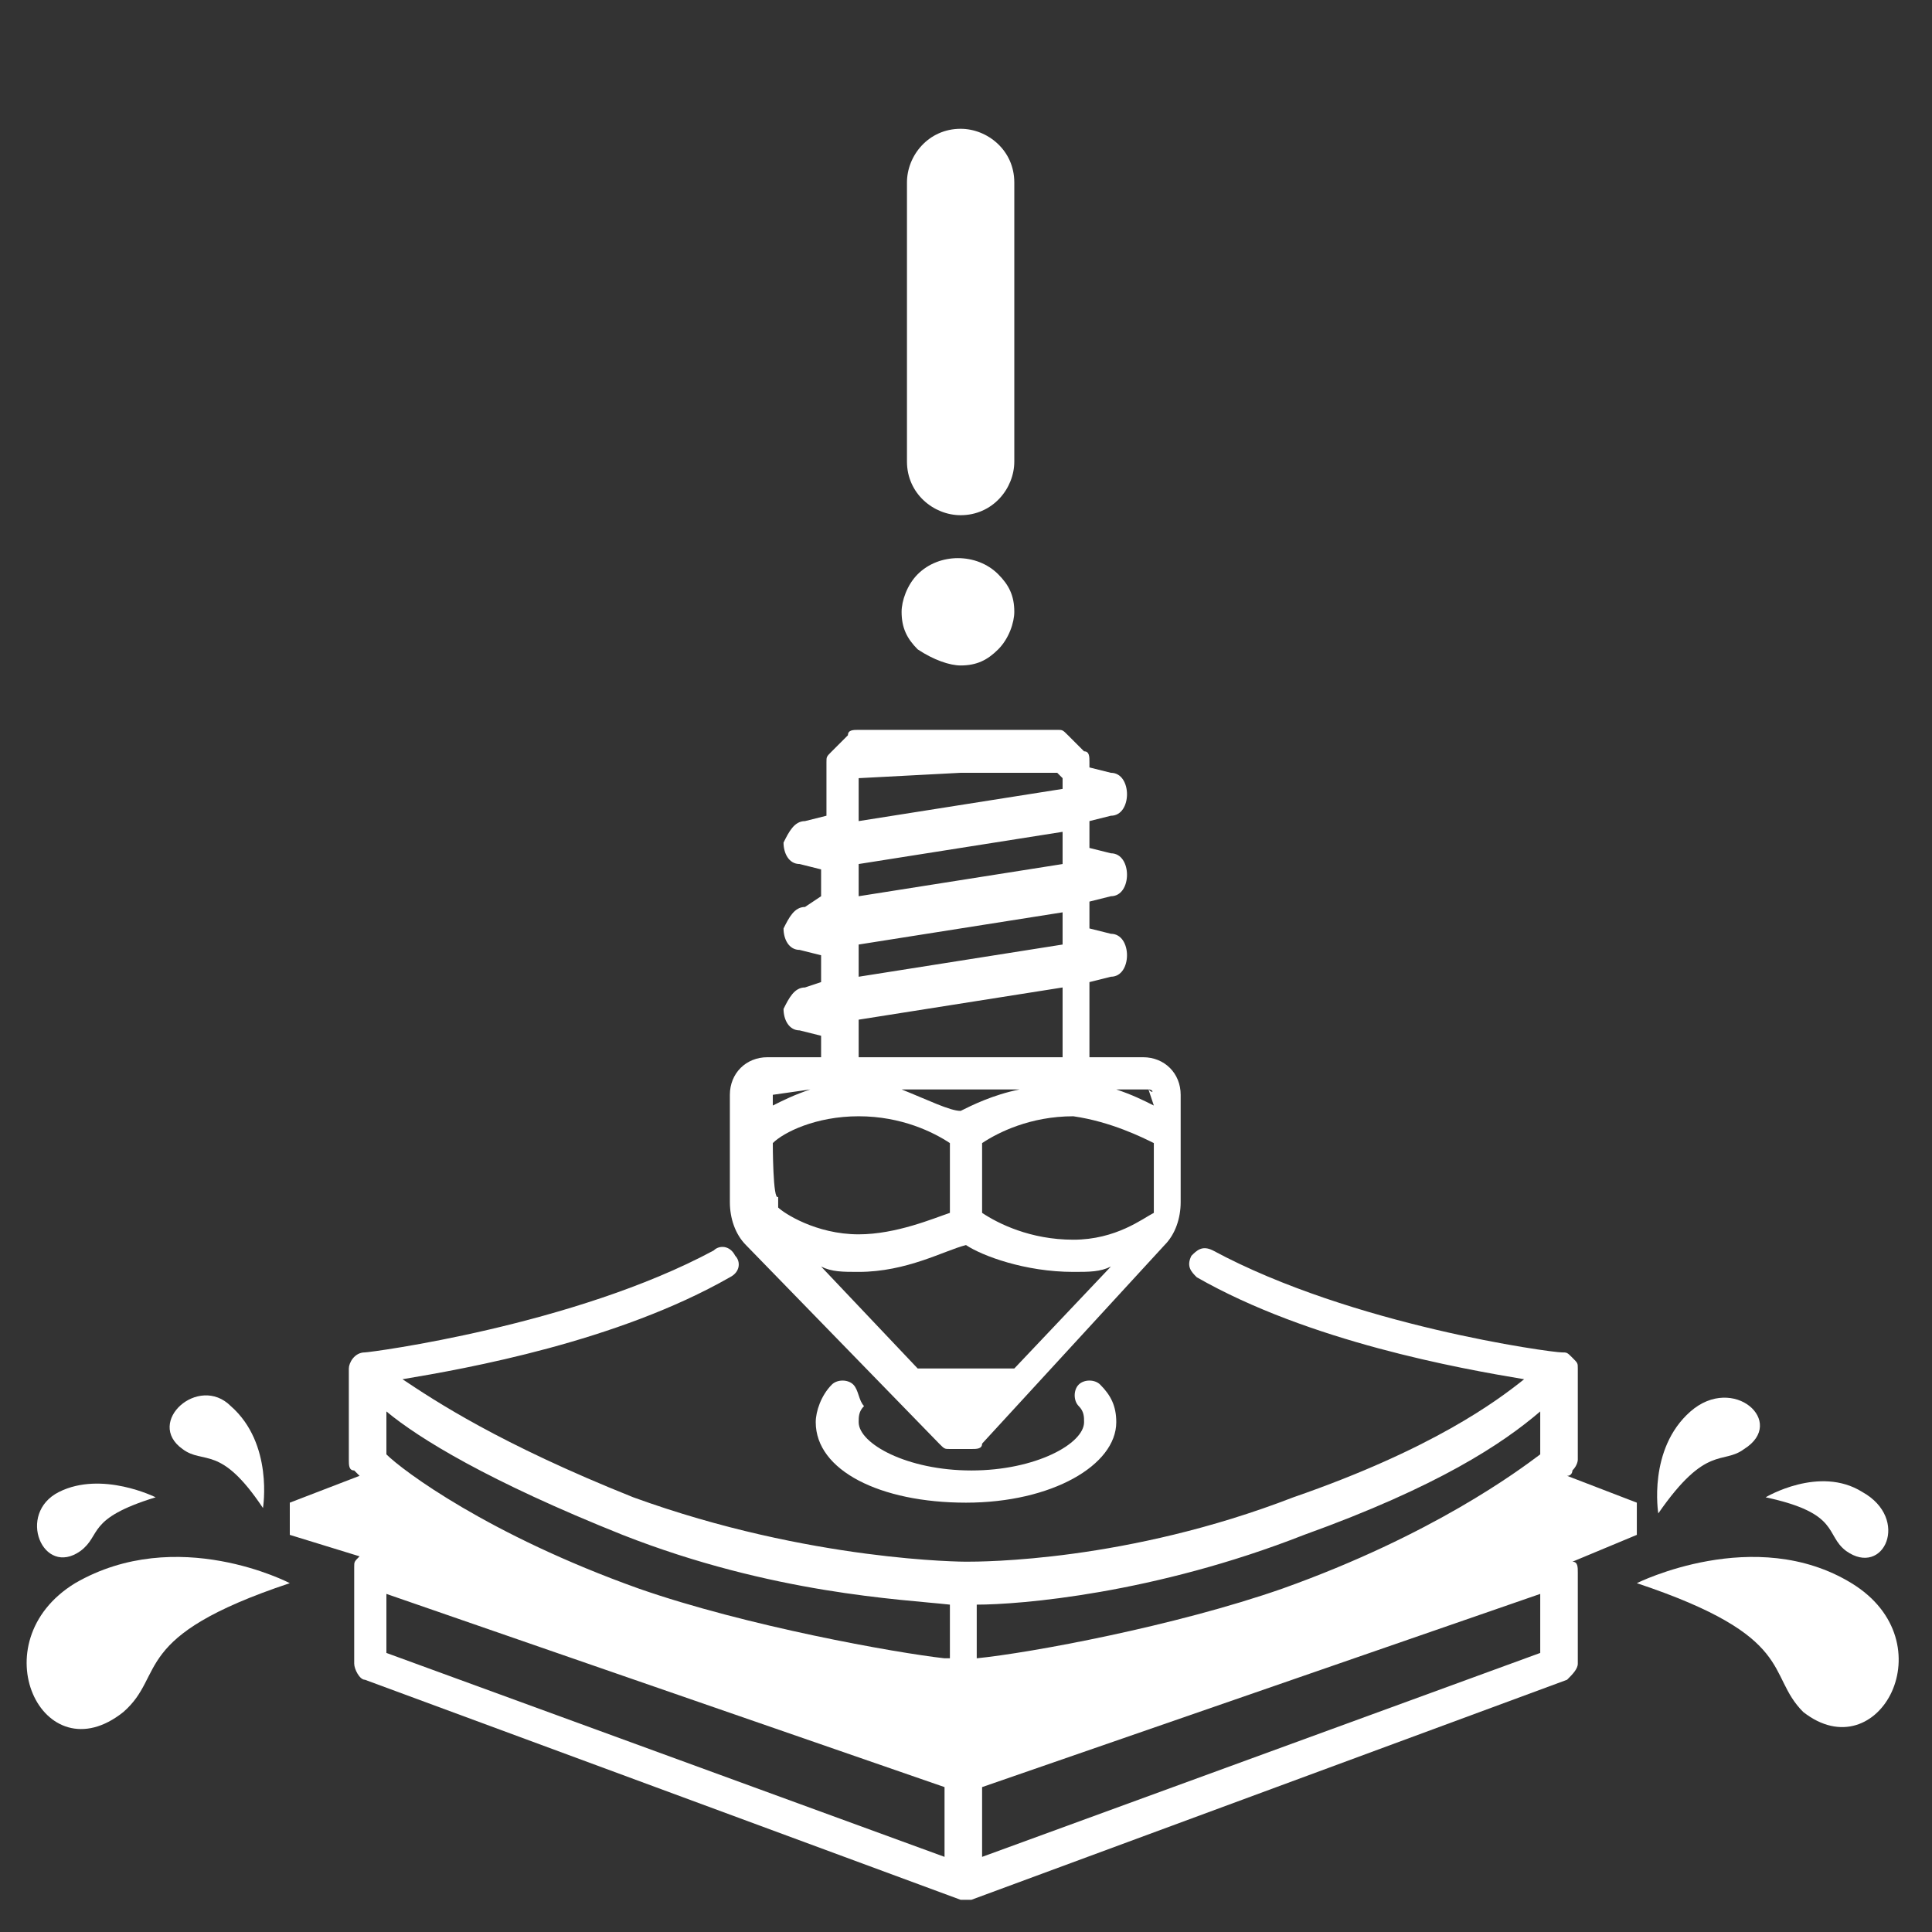 <?xml version="1.0" encoding="utf-8"?>
<!-- Generator: Adobe Illustrator 26.0.3, SVG Export Plug-In . SVG Version: 6.00 Build 0)  -->
<svg version="1.1" id="Layer_1" xmlns="http://www.w3.org/2000/svg" xmlns:xlink="http://www.w3.org/1999/xlink" x="0px" y="0px"
	 viewBox="0 0 36 36" style="enable-background:new 0 0 36 36;" xml:space="preserve">
<rect x="0" y="0" width="36" height="36" fill="#333333" stroke="none"/>
<style type="text/css">
	.st0{fill:#FFFFFF;}
</style>
<g>
	<path class="st0" d="M34.5,29.5c-1.8-1.1-4,0-4,0c3,1,2.4,1.7,3.1,2.4C35,33,36.3,30.6,34.5,29.5z"/>
	<path class="st0" d="M32.5,27c0.8-0.5-0.2-1.4-1-0.7s-0.6,1.9-0.6,1.9C31.8,26.9,32.1,27.3,32.5,27z"/>
	<path class="st0" d="M34.4,28.9c0.7,0.5,1.2-0.6,0.3-1.1c-0.8-0.5-1.8,0.1-1.8,0.1C34.3,28.2,34,28.6,34.4,28.9z"/>
	<path class="st0" d="M30.5,28.6V28l-1.3-0.5c0.1,0,0.1-0.1,0.1-0.1c0.1-0.1,0.1-0.2,0.1-0.2v-1.7l0,0l0,0c0-0.1,0-0.1-0.1-0.2l0,0
		l0,0l0,0l0,0l0,0l0,0l0,0l0,0c-0.1-0.1-0.1-0.1-0.2-0.1c-0.2,0-3.9-0.5-6.5-1.9c-0.2-0.1-0.3,0-0.4,0.1c-0.1,0.2,0,0.3,0.1,0.4
		c2.1,1.2,4.9,1.7,6.1,1.9c-0.5,0.4-1.7,1.3-4.3,2.2c-3.1,1.2-5.8,1.2-6.1,1.2c0,0,0,0,0,0l0,0l0,0c0,0-2.9,0-6.2-1.2
		c-2.5-1-3.7-1.8-4.3-2.2c1.2-0.2,4-0.7,6.1-1.9c0.2-0.1,0.2-0.3,0.1-0.4c-0.1-0.2-0.3-0.2-0.4-0.1c-2.6,1.4-6.4,1.9-6.5,1.9
		c-0.2,0-0.3,0.2-0.3,0.3v1.7c0,0.1,0,0.2,0.1,0.2c0,0,0,0,0.1,0.1L5.4,28v0.6l1.3,0.4c-0.1,0.1-0.1,0.1-0.1,0.2V31
		c0,0.1,0.1,0.3,0.2,0.3l11.1,4.1c0,0,0.1,0,0.1,0c0,0,0.1,0,0.1,0l11.1-4.1c0.1-0.1,0.2-0.2,0.2-0.3v-1.7c0-0.1,0-0.2-0.1-0.2
		L30.5,28.6z M17.6,34.6L7.2,30.8v-1.1l10.4,3.6V34.6z M17.6,30.9c-0.9-0.1-3.7-0.6-5.7-1.3c-2.8-1-4.4-2.2-4.7-2.5v-0.8
		c0.6,0.5,1.9,1.3,4.4,2.3c2.8,1.1,5.2,1.2,6.1,1.3V30.9z M28.7,30.8l-10.4,3.8v-1.3l10.4-3.6C28.7,29.7,28.7,30.8,28.7,30.8z
		 M28.7,27.1c-0.4,0.3-2,1.5-4.8,2.5c-2,0.7-4.7,1.2-5.7,1.3v-1c0.8,0,3.3-0.2,6.1-1.3c2.5-0.9,3.7-1.7,4.4-2.3
		C28.7,26.3,28.7,27.1,28.7,27.1z"/>
	<path class="st0" d="M17.5,26.9c0.1,0.1,0.1,0.1,0.2,0.1h0.2h0.2c0.1,0,0.2,0,0.2-0.1l3.4-3.7c0.2-0.2,0.3-0.5,0.3-0.8v-2
		c0-0.4-0.3-0.7-0.7-0.7h-1v-1.4l0.4-0.1c0.2,0,0.3-0.2,0.3-0.4c0-0.2-0.1-0.4-0.3-0.4l-0.4-0.1v-0.5l0.4-0.1c0.2,0,0.3-0.2,0.3-0.4
		c0-0.2-0.1-0.4-0.3-0.4l-0.4-0.1v-0.5l0.4-0.1c0.2,0,0.3-0.2,0.3-0.4c0-0.2-0.1-0.4-0.3-0.4l-0.4-0.1v-0.1c0-0.1,0-0.2-0.1-0.2
		l-0.3-0.3c-0.1-0.1-0.1-0.1-0.2-0.1h-1.9H16c-0.1,0-0.2,0-0.2,0.1l-0.3,0.3c-0.1,0.1-0.1,0.1-0.1,0.2v1l-0.4,0.1
		c-0.2,0-0.3,0.2-0.4,0.4c0,0.2,0.1,0.4,0.3,0.4l0.4,0.1v0.5L15,16.9c-0.2,0-0.3,0.2-0.4,0.4c0,0.2,0.1,0.4,0.3,0.4l0.4,0.1v0.5
		L15,18.4c-0.2,0-0.3,0.2-0.4,0.4c0,0.2,0.1,0.4,0.3,0.4l0.4,0.1v0.4h-1c-0.4,0-0.7,0.3-0.7,0.7v2c0,0.3,0.1,0.6,0.3,0.8L17.5,26.9z
		 M18.9,25.5l-0.9,0l-0.9,0l-1.8-1.9c0.2,0.1,0.4,0.1,0.7,0.1c0.9,0,1.6-0.4,2-0.5c0.3,0.2,1.1,0.5,2,0.5c0.3,0,0.5,0,0.7-0.1
		L18.9,25.5z M16.8,20.3h1.1h1.1c-0.5,0.1-0.9,0.3-1.1,0.4C17.7,20.7,17.3,20.5,16.8,20.3z M21.4,20.3
		C21.5,20.3,21.5,20.4,21.4,20.3l0.1,0.3c-0.2-0.1-0.4-0.2-0.7-0.3H21.4z M21.5,21.3v1.1c0,0.1,0,0.1,0,0.2
		c-0.2,0.1-0.7,0.5-1.5,0.5c-0.8,0-1.4-0.3-1.7-0.5v-1.3c0.3-0.2,0.9-0.5,1.7-0.5C20.7,20.9,21.3,21.2,21.5,21.3z M19.8,19.7h-1.9
		H16v-0.7l3.8-0.6L19.8,19.7L19.8,19.7z M16,14.5L16,14.5l1.9-0.1h1.8l0.1,0.1v0.2L16,15.3L16,14.5L16,14.5z M16,16.1l3.8-0.6v0.6
		L16,16.7V16.1z M16,17.6l3.8-0.6v0.6L16,18.2V17.6z M14.4,20.4C14.4,20.4,14.4,20.3,14.4,20.4l0.7-0.1c-0.3,0.1-0.5,0.2-0.7,0.3
		L14.4,20.4L14.4,20.4z M14.4,21.3c0.2-0.2,0.8-0.5,1.6-0.5c0.8,0,1.4,0.3,1.7,0.5v1.3C17.4,22.7,16.7,23,16,23
		c-0.8,0-1.4-0.4-1.5-0.5c0-0.1,0-0.1,0-0.2C14.4,22.4,14.4,21.3,14.4,21.3z"/>
	<path class="st0" d="M15.9,25.8c-0.1-0.1-0.3-0.1-0.4,0c-0.2,0.2-0.3,0.5-0.3,0.7c0,0.9,1.2,1.5,2.8,1.5c1.6,0,2.8-0.7,2.8-1.5
		c0-0.3-0.1-0.5-0.3-0.7c-0.1-0.1-0.3-0.1-0.4,0c-0.1,0.1-0.1,0.3,0,0.4c0.1,0.1,0.1,0.2,0.1,0.3c0,0.4-0.9,0.9-2.1,0.9
		c-1.2,0-2.1-0.5-2.1-0.9c0-0.1,0-0.2,0.1-0.3C16,26.1,16,25.9,15.9,25.8z"/>
	<path class="st0" d="M1.4,29.5c-1.8,1.1-0.6,3.6,0.9,2.4c0.8-0.7,0.1-1.4,3.1-2.4C5.4,29.5,3.3,28.4,1.4,29.5z"/>
	<path class="st0" d="M3.4,27c0.4,0.3,0.7-0.1,1.5,1.1c0,0,0.2-1.2-0.6-1.9C3.7,25.6,2.7,26.5,3.4,27z"/>
	<path class="st0" d="M1.5,28.9c0.4-0.3,0.1-0.6,1.4-1c0,0-1-0.5-1.8-0.1C0.3,28.2,0.8,29.4,1.5,28.9z"/>
	<path class="st0" d="M17.9,9.6c0.6,0,1-0.5,1-1V3.4c0-0.6-0.5-1-1-1c-0.6,0-1,0.5-1,1v5.2C16.9,9.2,17.4,9.6,17.9,9.6z"/>
	<path class="st0" d="M17.9,12.4c0.3,0,0.5-0.1,0.7-0.3c0.2-0.2,0.3-0.5,0.3-0.7c0-0.3-0.1-0.5-0.3-0.7c-0.4-0.4-1.1-0.4-1.5,0
		c-0.2,0.2-0.3,0.5-0.3,0.7c0,0.3,0.1,0.5,0.3,0.7C17.4,12.3,17.7,12.4,17.9,12.4z"/>
</g>
</svg>
